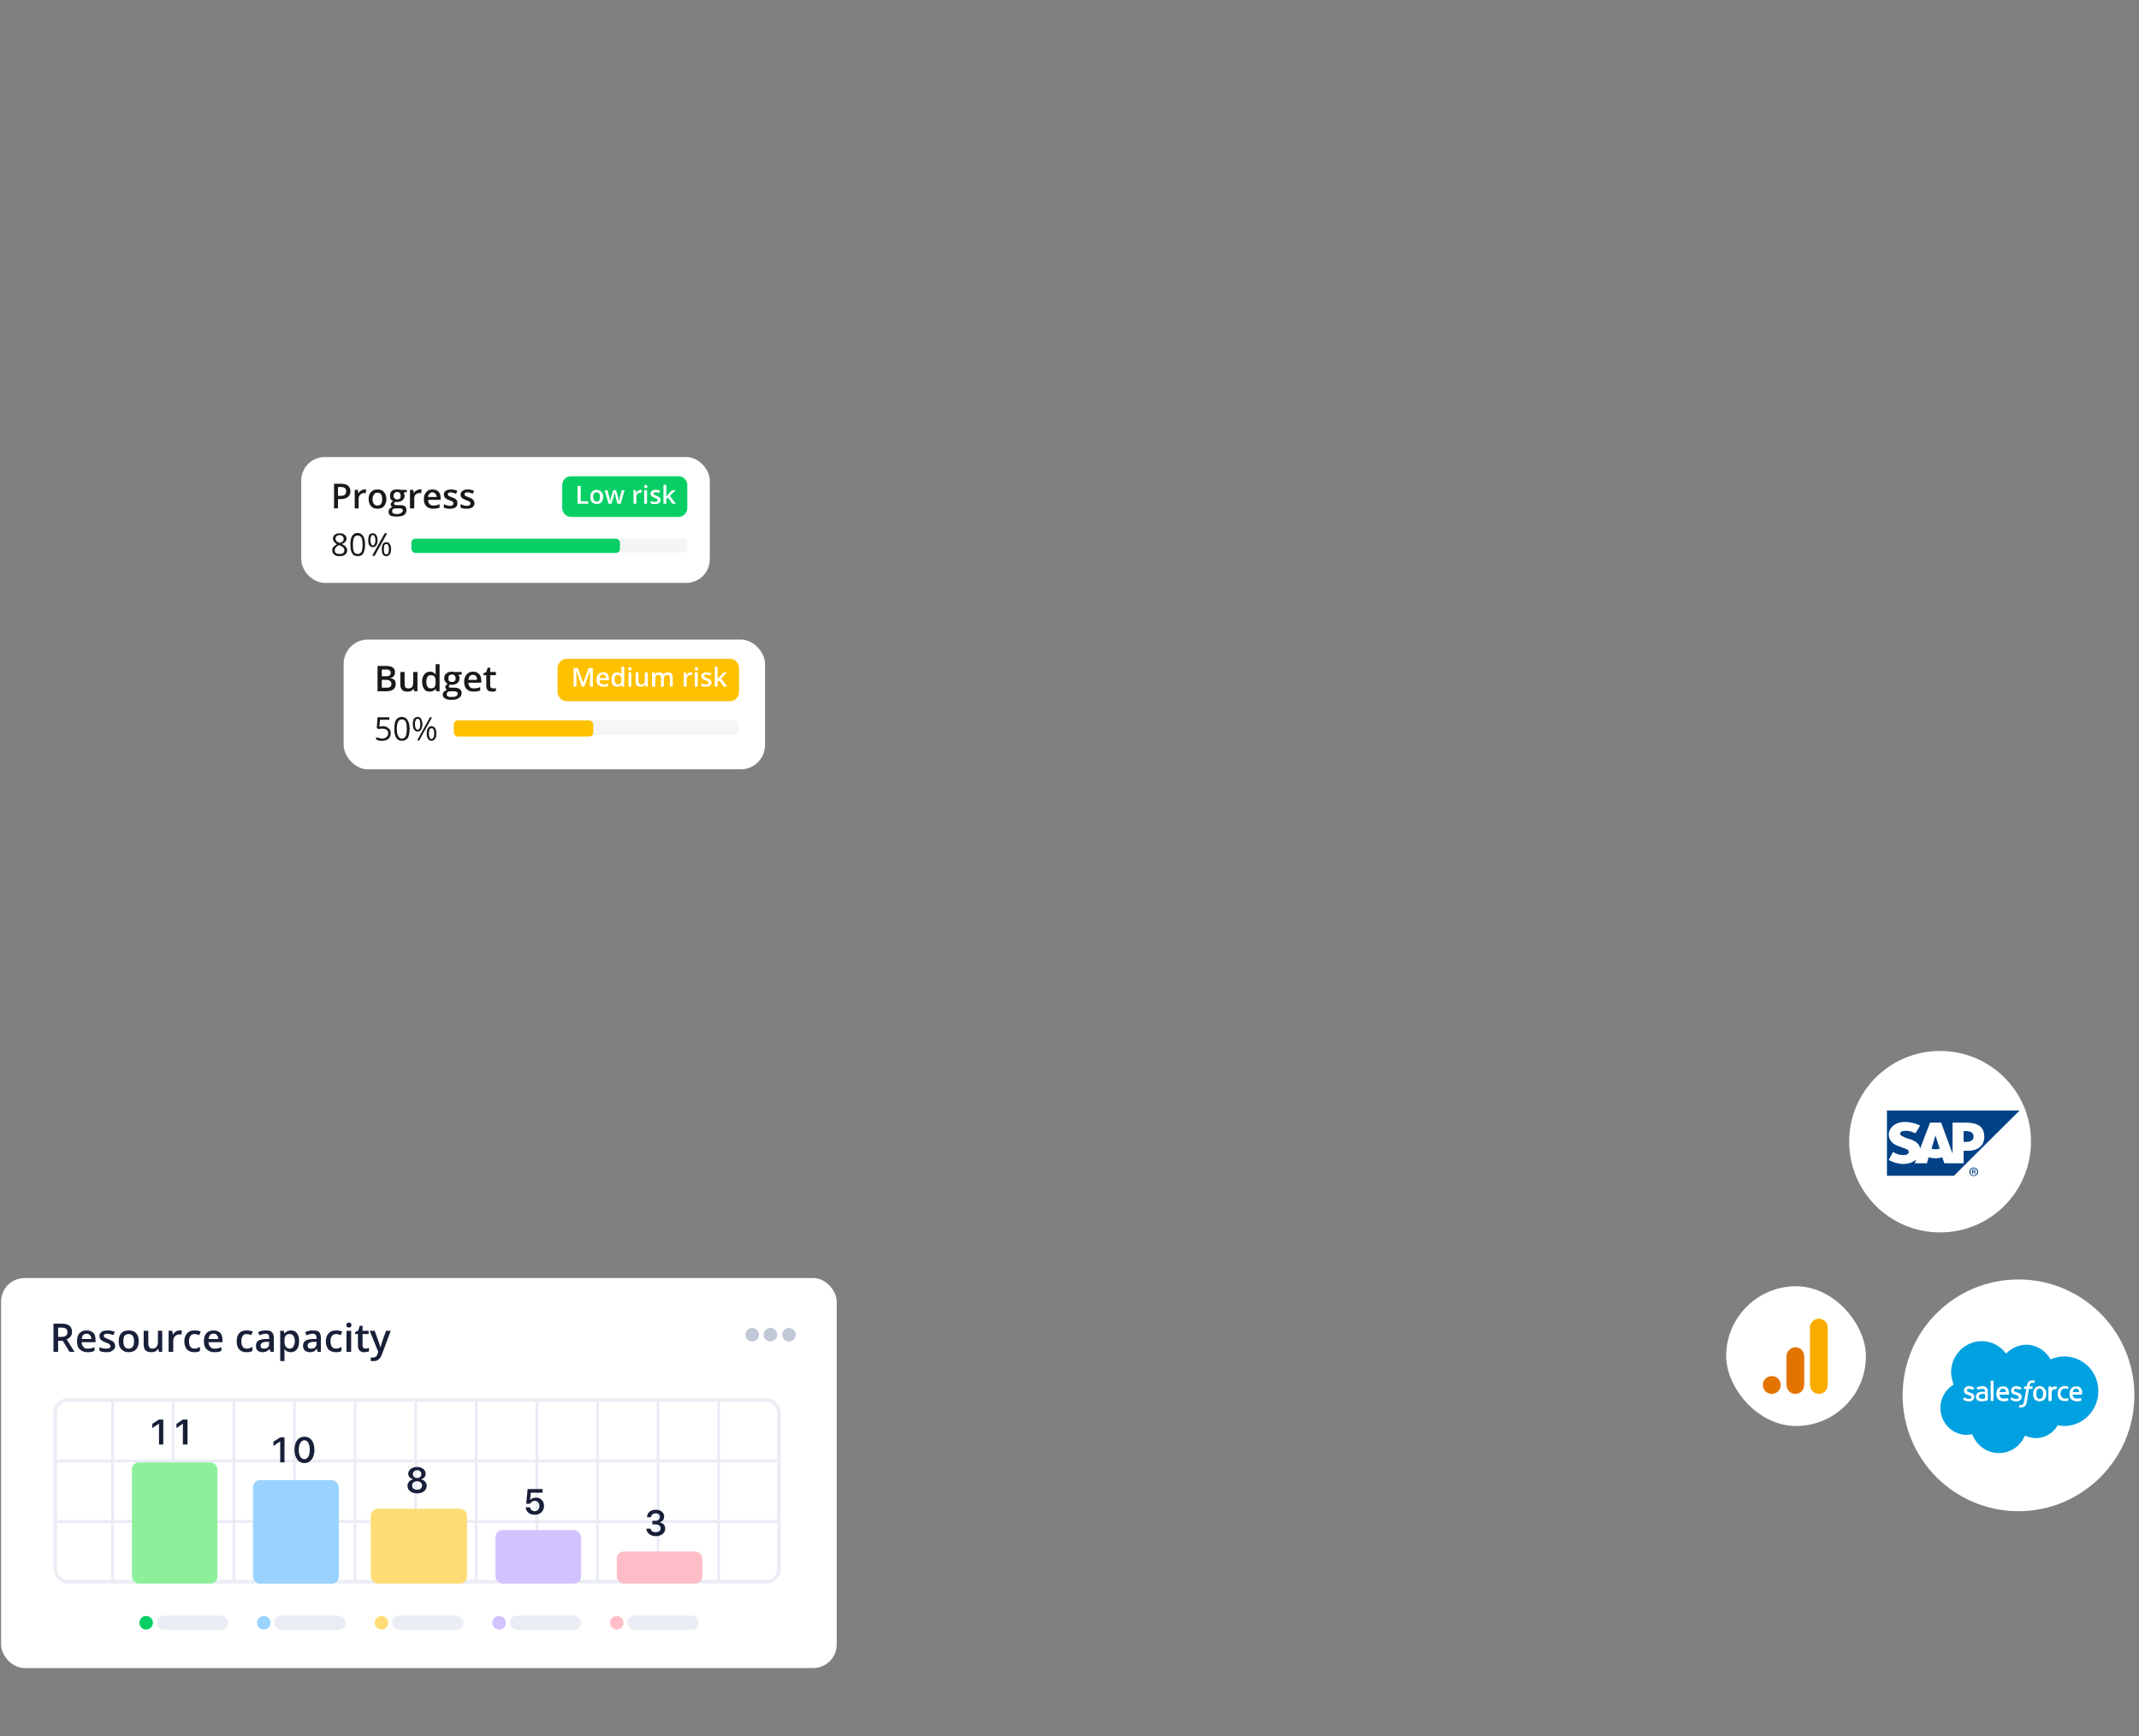 <svg xmlns="http://www.w3.org/2000/svg" width="600" height="487" viewBox="0 0 600 487" fill="none"><rect x="0" y="0" width="600" height="487" fill="#808080" stroke="none"/><defs><clipPath id="ClipPath-1"><rect x="493.3" y="369.9" width="21.1" height="21.1" fill="#fff"/></clipPath><clipPath id="ClipPath-2"><rect x="518.7" y="304.9" width="50.9" height="50.9" fill="#fff"/></clipPath><clipPath id="ClipPath-3"><rect x="533.7" y="363.7" width="65" height="65" fill="#fff"/></clipPath></defs><style>
@keyframes a0_t { 0% { transform: translate(518.7px,294.9px); animation-timing-function: cubic-bezier(.4,0,.6,1); } 24.98% { transform: translate(518.7px,304.9px); animation-timing-function: cubic-bezier(.4,0,.6,1); } 49.98% { transform: translate(518.7px,294.9px); animation-timing-function: cubic-bezier(.4,0,.6,1); } 75% { transform: translate(518.7px,304.9px); animation-timing-function: cubic-bezier(.4,0,.6,1); } 100% { transform: translate(518.7px,294.9px); } }
@keyframes a1_t { 0% { transform: translate(84.5px,128.2px); animation-timing-function: cubic-bezier(.4,0,.6,1); } 40% { transform: translate(84.5px,133.2px); animation-timing-function: cubic-bezier(.4,0,.6,1); } 60% { transform: translate(84.5px,128.2px); animation-timing-function: cubic-bezier(.4,0,.6,1); } 80% { transform: translate(84.5px,133.2px); animation-timing-function: cubic-bezier(.4,0,.6,1); } 100% { transform: translate(84.5px,128.2px); } }
@keyframes a2_t { 0% { transform: translate(.3px,358.5px); animation-timing-function: cubic-bezier(.4,0,.6,1); } 20% { transform: translate(.3px,348.5px); animation-timing-function: cubic-bezier(.4,0,.6,1); } 46% { transform: translate(.3px,358.5px); animation-timing-function: cubic-bezier(.4,0,.6,1); } 68% { transform: translate(.3px,348.5px); animation-timing-function: cubic-bezier(.4,0,.6,1); } 100% { transform: translate(.3px,358.5px); } }
</style><g transform="translate(484.2,360.8)"><rect width="39.2" height="39.2" rx="19.6" fill="#fff"/><g clip-path="url(#ClipPath-1)" transform="translate(-484.2,-360.8)"><path d="M507.7 372.4v15.8c0 1.8 1.2 2.8 2.5 2.8c1.2 0 2.5-0.8 2.5-2.8v-15.7c0-1.6-1.2-2.6-2.5-2.6c-1.3 0-2.5 1.1-2.5 2.5Z" fill="#f9ab00"/><path d="M501.1 380.5v7.7c0 1.8 1.2 2.8 2.5 2.8c1.2 0 2.5-0.8 2.5-2.8v-7.6c0-1.7-1.2-2.7-2.5-2.7c-1.3 0-2.5 1.2-2.5 2.6Z" fill="#e37400"/><path d="M497 391c1.4 0 2.5-1.1 2.5-2.5c0-1.4-1.1-2.5-2.5-2.5c-1.4 0-2.5 1.1-2.5 2.5c0 1.4 1.1 2.5 2.5 2.5Z" fill="#e37400"/></g></g><g transform="translate(544.2,320.3) translate(-25.5,-25.5)" style="animation: 5s linear infinite both a0_t;"><g clip-path="url(#ClipPath-2)" transform="translate(-518.7,-304.9)"><path d="M544.2 355.8c14.1 0 25.5-11.4 25.5-25.5c0-14-11.4-25.4-25.5-25.4c-14.1 0-25.5 11.4-25.5 25.4c0 14.1 11.4 25.5 25.5 25.5Z" fill="#fff"/><path d="M529.3 339.9h18.8l18.4-18.3h-37.2v18.3Z" fill="#014185"/><path d="M551.4 325h-3.7v8.7l-3.2-8.7h-3.1l-2.8 7.3c-0.2-1.8-2.1-2.5-3.7-2.9c-0.9-0.4-2-0.8-1.9-1.3c0-0.5 .5-0.8 1.6-0.8c.7 0 1.4 .1 2.7 .7l1.3-2.2c-1.3-0.6-2.9-1-4.2-1c-1.6 0-2.9 .5-3.7 1.4c-0.5 .6-0.9 1.3-0.9 2.1c0 1.1 .5 1.9 1.3 2.6c.8 .5 1.7 .8 2.5 1.1c1 .3 1.8 .6 1.8 1.2c0 .2 0 .4-0.2 .5c-0.3 .3-0.6 .4-1.2 .4c-1 0-1.8-0.1-3-0.9l-1.2 2.3c1.3 .7 2.7 1.1 4.2 1.1h.2c1.2-0.1 2.3-0.4 3.1-1.1c.1 0 .1-0.1 .2-0.1l-0.4 1h3.4l.5-1.7c.6 .2 1.2 .3 1.9 .3c.8 0 1.4-0.1 1.9-0.3l.6 1.7h5.4v-3.5h1.2c2.9 0 4.6-1.5 4.6-3.9c0-2.7-1.6-4-5.2-4Zm-8.5 7.5c-0.4 0-0.8-0.1-1.1-0.2l1.1-3.7l1.2 3.7c-0.4 .1-0.7 .2-1.2 .2Zm8.7-2.1h-0.8v-3h.8c1.1 0 2 .4 2 1.5c0 1.1-0.9 1.5-2 1.5Z" fill="#fff"/><path d="M552.7 338.8c0-0.6 .4-1 .9-1c.6 0 1 .4 1 1c0 .5-0.4 1-1 1c-0.5 0-0.9-0.5-0.9-1Zm.9 1.2c.7 0 1.3-0.6 1.3-1.2c0-0.7-0.6-1.2-1.3-1.2c-0.6 0-1.2 .5-1.2 1.2c0 .6 .6 1.2 1.2 1.2Zm-0.2-1.1h.2l.4 .5h.2l-0.3-0.6c.1 0 .3-0.1 .3-0.3c0-0.3-0.2-0.4-0.5-0.4h-0.5v1.3h.2v-0.5Zm0-0.2v-0.4h.3c.1 0 .3 0 .3 .2c0 .2-0.2 .2-0.4 .2h-0.2Z" fill="#014185"/></g></g><g transform="translate(533.7,358.9)"><g clip-path="url(#ClipPath-3)" transform="translate(-533.7,-363.7)"><path d="M566.2 428.7c17.9 0 32.5-14.6 32.5-32.5c0-18-14.6-32.5-32.5-32.5c-18 0-32.5 14.5-32.5 32.5c0 17.9 14.5 32.5 32.5 32.5Z" fill="#fff"/><path d="M562.7 384.5c1.5-1.5 3.5-2.5 5.7-2.5c2.9 0 5.4 1.7 6.8 4.1c1.2-0.5 2.5-0.8 3.9-0.8c5.2 0 9.5 4.3 9.5 9.7c0 5.4-4.3 9.8-9.5 9.8c-0.7 0-1.3-0.1-1.9-0.2c-1.2 2.1-3.5 3.6-6.1 3.6c-1.1 0-2.1-0.3-3.1-0.7c-1.2 2.9-4 4.9-7.3 4.9c-3.4 0-6.3-2.2-7.5-5.3c-0.5 .1-1 .2-1.5 .2c-4.1 0-7.4-3.4-7.4-7.6c0-2.8 1.5-5.2 3.7-6.5c-0.4-1.1-0.7-2.3-0.7-3.5c0-4.8 3.9-8.7 8.6-8.7c2.8 0 5.3 1.4 6.8 3.5Z" fill="#00a1e0"/><path d="M550.7 397.3l.2-0.5c.1-0.1 .1-0.1 .1 0c.1 0 .1 0 .2 .1c.5 .3 1 .3 1.2 .3c.4 0 .6-0.2 .6-0.5c0-0.3-0.4-0.4-0.8-0.6h-0.1c-0.6-0.2-1.2-0.4-1.2-1.2c0-0.7 .5-1.3 1.4-1.3h.1c.5 0 .9 .2 1.3 .4c0 0 0 .1 0 .1c0 .1-0.2 .5-0.2 .5c0 .1-0.1 0-0.1 0c-0.3-0.1-0.8-0.2-1.2-0.2c-0.3-0.1-0.5 .1-0.5 .4c0 .3 .4 .4 .8 .6h.1c.6 .2 1.2 .4 1.2 1.2c0 .8-0.6 1.3-1.5 1.3c-0.4 0-0.8-0.1-1.3-0.3c-0.1-0.1-0.2-0.1-0.2-0.2c-0.1 0-0.1 0-0.1-0.1Zm13.3 0l.2-0.5c0-0.1 .1-0.1 .1 0c.1 0 .1 0 .2 .1c.5 .3 1 .3 1.2 .3c.3 0 .6-0.2 .6-0.5c0-0.3-0.4-0.4-0.8-0.6h-0.1c-0.6-0.2-1.3-0.4-1.3-1.2c0-0.7 .6-1.3 1.5-1.3c.5 0 1 .2 1.3 .4c.1 0 .1 .1 .1 .1c0 .1-0.2 .5-0.2 .5c0 .1-0.1 0-0.1 0c-0.3-0.1-0.8-0.2-1.2-0.2c-0.3-0.1-0.6 .1-0.6 .4c0 .3 .4 .4 .9 .6h.1c.6 .2 1.2 .4 1.2 1.2c0 .8-0.6 1.3-1.5 1.3c-0.4 0-0.8-0.1-1.3-0.3c-0.1-0.1-0.2-0.1-0.3-0.2c0 0 0 0 0-0.1Zm9.9-2.4c0 .3 .1 .6 .1 .9c0 .3-0.1 .5-0.1 .8c-0.1 .2-0.2 .5-0.4 .7c-0.1 .2-0.3 .3-0.6 .4c-0.2 .1-0.5 .2-0.8 .2c-0.3 0-0.6-0.1-0.8-0.2c-0.2-0.1-0.4-0.2-0.6-0.4c-0.1-0.2-0.2-0.4-0.3-0.7c-0.1-0.3-0.1-0.5-0.1-0.8c0-0.3 0-0.6 .1-0.9c.1-0.2 .2-0.4 .3-0.6c.2-0.2 .4-0.4 .6-0.5c.2-0.1 .5-0.2 .8-0.2c.3 0 .6 .1 .8 .2c.3 .1 .5 .3 .6 .5c.2 .2 .3 .4 .4 .6Zm-0.8 .8c0-0.4-0.1-0.7-0.2-1c-0.2-0.2-0.5-0.4-0.8-0.4c-0.3 0-0.6 .2-0.7 .4c-0.2 .3-0.2 .6-0.2 1c0 .5 0 .8 .2 1.1c.1 .2 .4 .4 .7 .4c.4 0 .6-0.2 .8-0.4c.1-0.2 .2-0.6 .2-1.1Zm7 1.3l.2 .6c0 0-0.1 0-0.1 0c-0.2 .2-0.6 .2-1 .2c-0.7 0-1.2-0.2-1.5-0.5c-0.4-0.4-0.5-0.9-0.5-1.6c0-0.3 0-0.5 .1-0.8c.1-0.3 .2-0.5 .4-0.7c.1-0.2 .3-0.3 .6-0.4c.2-0.1 .5-0.2 .8-0.2c.2 0 .4 0 .6 0c.2 .1 .4 .1 .5 .2c0 0 .1 0 0 .1c0 .2-0.1 .3-0.1 .5c-0.1 .1-0.1 0-0.1 0c-0.3-0.1-0.5-0.1-0.8-0.1c-0.4 0-0.7 .1-0.9 .4c-0.1 .2-0.3 .6-0.3 1c0 .5 .2 .8 .4 1.1c.2 .2 .5 .3 .8 .3c.2 0 .3 0 .5 0c.1-0.1 .2-0.1 .3-0.1c0 0 .1 0 .1 0Zm3.9-2.2c.1 .6 0 1.1 0 1.1c0 .1 0 .1 0 .1h-2.6c0 .4 .1 .6 .3 .8c.2 .2 .5 .3 .9 .3c.6 0 .8-0.1 1-0.1c0 0 .1-0.1 .1 0l.2 .5c0 .1 0 .1 0 .1c-0.2 .1-0.6 .3-1.3 .3c-0.4 0-0.7-0.1-0.9-0.2c-0.3-0.1-0.5-0.2-0.7-0.4c-0.2-0.2-0.3-0.4-0.4-0.7c0-0.2-0.1-0.5-0.1-0.8c0-0.3 .1-0.6 .1-0.8c.1-0.3 .2-0.5 .4-0.7c.1-0.2 .3-0.3 .6-0.5c.2-0.1 .5-0.1 .8-0.1c.3 0 .6 0 .8 .1c.1 .1 .3 .2 .5 .4c0 .1 .2 .3 .3 .6Zm-2.6 .5h1.8c0-0.2 0-0.4-0.1-0.6c-0.2-0.2-0.4-0.4-0.8-0.4c-0.3 0-0.5 .2-0.7 .4c-0.1 .2-0.1 .4-0.2 .6Zm-18-0.5c.2 .6 .1 1.1 .1 1.1c0 .1-0.1 .1-0.1 .1h-2.5c0 .4 .1 .6 .3 .8c.1 .2 .4 .3 .8 .3c.7 0 .9-0.1 1.1-0.1c0 0 .1-0.1 .1 0l.2 .5c0 .1 0 .1 0 .1c-0.2 .1-0.6 .3-1.3 .3c-0.4 0-0.7-0.1-1-0.2c-0.2-0.1-0.5-0.2-0.6-0.4c-0.2-0.2-0.3-0.4-0.4-0.7c-0.1-0.2-0.1-0.5-0.1-0.8c0-0.3 0-0.6 .1-0.8c.1-0.3 .2-0.5 .3-0.7c.2-0.2 .4-0.3 .6-0.5c.3-0.1 .6-0.1 .9-0.1c.3 0 .5 0 .7 .1c.2 .1 .3 .2 .5 .4c.1 .1 .3 .3 .3 .6Zm-2.5 .5h1.8c0-0.2-0.1-0.4-0.2-0.6c-0.1-0.2-0.4-0.4-0.7-0.4c-0.3 0-0.6 .2-0.7 .4c-0.1 .2-0.2 .4-0.2 .6Zm-4.6-0.1c0 0 .2 0 .5 0v-0.1c0-0.3-0.1-0.5-0.2-0.6c-0.2-0.1-0.4-0.1-0.7-0.1c0 0-0.6 0-1.1 .2c0 0 0 0 0 0c0 0-0.1 0-0.1 0l-0.2-0.5c0-0.1 0-0.1 0-0.1c.3-0.2 .8-0.3 .8-0.3c.2 0 .5-0.1 .7-0.1c.5 0 .9 .1 1.2 .4c.2 .2 .4 .6 .4 1.1v2.4c0 0 0 .1-0.1 .1c0 0-0.1 0-0.2 .1c-0.1 0-0.4 0-0.6 .1c-0.3 0-0.5 .1-0.8 .1c-0.3 0-0.5-0.1-0.7-0.1c-0.2-0.1-0.4-0.1-0.5-0.2c-0.1-0.1-0.3-0.3-0.3-0.5c-0.1-0.1-0.2-0.3-0.2-0.5c0-0.3 .1-0.5 .2-0.6c.1-0.2 .2-0.4 .3-0.5c.2-0.1 .4-0.2 .6-0.2c.2-0.1 .4-0.1 .6-0.1c.2 0 .3 0 .4 0Zm-1 1.8c0 0 .3 .2 .8 .2c.3 0 .7-0.1 .7-0.1v-1.2c0 0-0.4-0.1-0.7-0.1c-0.6 .1-0.8 .2-0.8 .2c-0.1 .1-0.2 .3-0.2 .5c0 .2 0 .3 .1 .4c0 0 0 .1 .1 .1Zm21.7-3.1c0 0-0.1 .4-0.2 .5c0 .1 0 .1-0.1 .1c0 0-0.1 0-0.2 0c-0.1 0-0.3 0-0.4 0c-0.1 0-0.2 .1-0.3 .2c-0.1 .1-0.2 .2-0.2 .4c-0.1 .1-0.1 .4-0.1 .7v1.9c0 0-0.1 .1-0.1 .1h-0.7c0 0-0.1-0.1-0.1-0.1v-3.9c0 0 .1-0.1 .1-0.1h.7c0 0 0 .1 0 .1v.3c.1-0.1 .3-0.2 .5-0.3c.1-0.1 .3-0.1 .6-0.1c.2 0 .4 0 .4 .1c.1 0 .1 0 .1 .1Zm-6.3-1.8c0 0 .1 0 .1 .1l-0.2 .5c-0.1 0-0.1 .1-0.2 0c0 0 0 0-0.1 0c0 0-0.1 0-0.2 0c-0.1 0-0.2 0-0.3 0c-0.1 0-0.1 .1-0.2 .2c-0.1 0-0.1 .1-0.2 .2c-0.1 .3-0.1 .6-0.1 .6h.8c.1 0 .1 .1 .1 .1l-0.1 .5c0 .1-0.1 .1-0.1 .1h-0.9l-0.5 3.3c-0.1 .4-0.1 .7-0.2 .9c-0.1 .3-0.2 .4-0.4 .6c-0.1 .2-0.3 .3-0.4 .3c-0.2 .1-0.4 .1-0.7 .1c-0.1 0-0.2 0-0.3 0c-0.1 0-0.2 0-0.3-0.1c0 0 0 0 0-0.1c0 0 .2-0.4 .2-0.5c0-0.1 .1 0 .1 0c0 0 0 0 .1 0c.1 0 .1 0 .2 0c.1 0 .2 0 .3 0c.1-0.1 .2-0.1 .2-0.2c.1-0.1 .2-0.2 .2-0.4c.1-0.1 .1-0.3 .2-0.6l.6-3.3h-0.6c-0.1 0-0.1 0-0.1-0.1l.1-0.5c0-0.1 .1-0.1 .1-0.1h.6v-0.1c.1-0.5 .3-0.9 .5-1.2c.3-0.3 .7-0.4 1.1-0.4c.2 0 .3 0 .4 0c0 0 .1 0 .2 .1Zm-11.5 5.6c0 0 0 .1 0 .1h-0.7c-0.1 0-0.1-0.1-0.1-0.1v-5.6c0 0 .1 0 .1 0h.7c0 0 0 0 0 0v5.6Z" fill="#fff"/></g></g><g transform="translate(141.8,145.8) translate(-57.3,-17.6)" style="animation: 5s linear infinite both a1_t;"><rect width="114.6" height="35.3" rx="6.6" fill="#fff"/><path d="M13.8 9.6c0 .7-0.3 1.3-0.7 1.6c-0.5 .4-1.2 .6-2.1 .6h-0.7v2.6h-1.1v-6.9h2c.8 0 1.5 .2 1.9 .5c.4 .4 .7 .9 .7 1.6Zm-3.5 1.3h.6c.6 0 1-0.1 1.3-0.3c.3-0.2 .4-0.6 .4-1c0-0.4-0.1-0.7-0.4-0.9c-0.2-0.2-0.6-0.3-1.1-0.3h-0.8v2.5Zm7.4-1.8c.2 0 .4 0 .5 0l-0.1 1.1c-0.1-0.1-0.3-0.1-0.5-0.1c-0.4 0-0.8 .2-1 .4c-0.3 .3-0.5 .7-0.5 1.2v2.7h-1.1v-5.2h.9l.1 .9h.1c.2-0.3 .4-0.6 .7-0.7c.3-0.2 .6-0.3 .9-0.3Zm6.2 2.7c0 .8-0.3 1.5-0.7 2c-0.4 .5-1 .7-1.8 .7c-0.5 0-1-0.1-1.3-0.3c-0.4-0.2-0.7-0.6-0.9-1c-0.2-0.4-0.3-0.9-0.3-1.4c0-0.9 .2-1.5 .7-2c.4-0.5 1-0.7 1.8-0.7c.8 0 1.4 .2 1.8 .7c.4 .5 .7 1.2 .7 2Zm-3.9 0c0 1.2 .5 1.8 1.4 1.8c.9 0 1.3-0.6 1.3-1.8c0-1.2-0.4-1.8-1.3-1.8c-0.5 0-0.8 .1-1 .5c-0.2 .3-0.4 .7-0.4 1.3Zm9.6-2.6v.6l-0.9 .2c.1 .1 .1 .2 .2 .4c0 .1 .1 .3 .1 .5c0 .5-0.2 .9-0.6 1.2c-0.4 .4-0.9 .5-1.5 .5c-0.2 0-0.4 0-0.5 0c-0.2 .1-0.4 .3-0.4 .5c0 .1 .1 .2 .2 .3c.1 0 .3 .1 .6 .1h.9c.6 0 1.1 .1 1.4 .3c.3 .3 .4 .6 .4 1.1c0 .6-0.2 1-0.7 1.4c-0.5 .3-1.2 .4-2.1 .4c-0.8 0-1.3-0.1-1.7-0.3c-0.4-0.3-0.5-0.6-0.5-1.1c0-0.3 .1-0.6 .3-0.8c.2-0.2 .5-0.4 .8-0.5c-0.1 0-0.3-0.1-0.4-0.3c0-0.1-0.1-0.3-0.1-0.4c0-0.2 .1-0.4 .2-0.5c.1-0.2 .2-0.3 .5-0.4c-0.3-0.2-0.5-0.3-0.7-0.6c-0.2-0.3-0.2-0.6-0.2-0.9c0-0.6 .1-1 .5-1.4c.3-0.3 .9-0.4 1.5-0.4c.2 0 .3 0 .5 0c.1 0 .3 .1 .4 .1h1.8Zm-4.1 6c0 .3 .1 .5 .3 .6c.2 .1 .5 .2 .9 .2c.6 0 1-0.1 1.3-0.3c.3-0.2 .5-0.4 .5-0.7c0-0.2-0.1-0.4-0.3-0.5c-0.1-0.1-0.4-0.1-0.9-0.1h-0.8c-0.3 0-0.6 .1-0.8 .2c-0.2 .2-0.2 .4-0.2 .6Zm.4-4.3c0 .3 .1 .6 .3 .7c.2 .2 .4 .3 .7 .3c.7 0 1-0.4 1-1c0-0.4-0.1-0.6-0.3-0.8c-0.1-0.2-0.4-0.3-0.7-0.3c-0.3 0-0.6 .1-0.7 .3c-0.2 .2-0.3 .4-0.3 .8Zm7.3-1.8c.2 0 .4 0 .6 0l-0.2 1.1c-0.1-0.1-0.3-0.1-0.4-0.1c-0.5 0-0.9 .2-1.1 .4c-0.3 .3-0.4 .7-0.4 1.2v2.7h-1.2v-5.2h.9l.2 .9c.2-0.3 .4-0.6 .7-0.7c.3-0.2 .6-0.3 .9-0.3Zm3.8 5.4c-0.8 0-1.4-0.2-1.9-0.7c-0.5-0.5-0.7-1.1-0.7-2c0-0.8 .2-1.5 .7-2c.4-0.5 1-0.7 1.7-0.7c.7 0 1.3 .2 1.7 .6c.4 .4 .6 1 .6 1.7v.6h-3.5c0 .6 .1 .9 .4 1.2c.2 .3 .6 .4 1.1 .4c.3 0 .6 0 .8-0.1c.3 0 .6-0.1 .9-0.3v1c-0.3 .1-0.6 .2-0.8 .2c-0.3 .1-0.6 .1-1 .1Zm-0.2-4.6c-0.3 0-0.6 .1-0.8 .4c-0.3 .2-0.4 .5-0.4 .9h2.4c0-0.4-0.2-0.7-0.4-0.9c-0.2-0.3-0.4-0.4-0.8-0.4Zm7 3c0 .5-0.1 .9-0.5 1.2c-0.4 .3-0.9 .4-1.6 .4c-0.7 0-1.3-0.1-1.7-0.3v-1c.6 .3 1.2 .5 1.7 .5c.7 0 1-0.3 1-0.7c0-0.1 0-0.2-0.1-0.3c0-0.1-0.2-0.2-0.3-0.3c-0.2-0.1-0.5-0.2-0.8-0.3c-0.6-0.2-1-0.5-1.2-0.7c-0.2-0.2-0.3-0.5-0.3-0.9c0-0.5 .2-0.8 .5-1c.4-0.3 .9-0.4 1.5-0.4c.6 0 1.2 .1 1.8 .4l-0.4 .8c-0.6-0.2-1-0.4-1.4-0.4c-0.6 0-0.9 .2-0.9 .5c0 .2 .1 .3 .2 .5c.2 .1 .5 .2 1 .4c.4 .2 .8 .3 1 .5c.2 .1 .3 .3 .4 .5c.1 .2 .1 .4 .1 .6Zm4.8 0c0 .5-0.2 .9-0.6 1.2c-0.4 .3-0.9 .4-1.6 .4c-0.7 0-1.3-0.1-1.7-0.3v-1c.6 .3 1.2 .5 1.7 .5c.7 0 1.1-0.3 1.1-0.7c0-0.1-0.1-0.2-0.1-0.3c-0.1-0.1-0.2-0.2-0.4-0.3c-0.2-0.1-0.4-0.2-0.7-0.3c-0.6-0.2-1.1-0.5-1.3-0.7c-0.2-0.2-0.3-0.5-0.3-0.9c0-0.5 .2-0.8 .6-1c.3-0.3 .8-0.4 1.4-0.4c.6 0 1.2 .1 1.8 .4l-0.4 .8c-0.5-0.2-1-0.4-1.4-0.4c-0.6 0-0.9 .2-0.9 .5c0 .2 .1 .3 .2 .5c.2 .1 .5 .2 1 .4c.5 .2 .8 .3 1 .5c.2 .1 .3 .3 .4 .5c.1 .2 .2 .4 .2 .6Z" fill="#000" fill-opacity=".9"/><path d="M73.2 7.9c0-1.4 1.1-2.5 2.4-2.5h30.3c1.3 0 2.4 1.1 2.4 2.5v6.4c0 1.3-1.1 2.5-2.4 2.5h-30.3c-1.3 0-2.4-1.2-2.4-2.5v-6.4Z" fill="#08cf65"/><path d="M77.5 13.1v-5h.9v4.3h2.1v.7h-3Zm7.2-1.9c0 .6-0.2 1.1-0.5 1.5c-0.3 .3-0.8 .5-1.4 .5c-0.3 0-0.6-0.1-0.9-0.3c-0.3-0.1-0.5-0.3-0.6-0.7c-0.2-0.3-0.2-0.6-0.2-1c0-0.6 .1-1.1 .4-1.4c.3-0.4 .8-0.6 1.4-0.6c.5 0 1 .2 1.3 .6c.3 .3 .5 .8 .5 1.4Zm-2.8 0c0 .9 .3 1.3 1 1.3c.6 0 .9-0.4 .9-1.3c0-0.9-0.3-1.3-0.9-1.3c-0.4 0-0.6 .1-0.8 .3c-0.1 .3-0.2 .6-0.2 1Zm6.8 1.9l-0.5-1.8c0-0.2-0.1-0.6-0.3-1.3c-0.2 .6-0.3 1.1-0.3 1.3l-0.6 1.8h-0.8l-1.1-3.8h.8l.5 1.9c.1 .4 .2 .8 .2 1.2h.1c0-0.2 0-0.4 .1-0.6c0-0.2 0-0.4 .1-0.5l.6-2h.8l.6 2c0 .1 .1 .3 .1 .5c.1 .3 .1 .4 .1 .6h.1c0-0.3 .1-0.7 .2-1.2l.5-1.9h.8l-1.1 3.8h-0.9Zm6.4-3.9c.2 0 .3 0 .4 .1l-0.1 .7c-0.1 0-0.2 0-0.3 0c-0.3 0-0.6 .1-0.8 .3c-0.2 .2-0.3 .5-0.3 .8v2h-0.8v-3.8h.6l.1 .7h.1c.1-0.3 .3-0.4 .5-0.6c.2-0.1 .4-0.2 .6-0.2Zm1.9 3.9h-0.8v-3.8h.8v3.8Zm-0.8-4.8c0-0.1 0-0.3 .1-0.3c.1-0.1 .2-0.2 .3-0.2c.2 0 .3 .1 .4 .2c.1 0 .1 .2 .1 .3c0 .1 0 .2-0.1 .3c-0.1 .1-0.2 .1-0.4 .1c-0.1 0-0.2 0-0.3-0.1c-0.1-0.1-0.1-0.2-0.1-0.3Zm4.6 3.7c0 .4-0.2 .7-0.4 .9c-0.3 .2-0.7 .3-1.2 .3c-0.5 0-0.9-0.1-1.2-0.2v-0.7c.4 .2 .8 .3 1.2 .3c.5 0 .8-0.2 .8-0.5c0-0.1-0.1-0.2-0.1-0.2c-0.1-0.1-0.2-0.2-0.3-0.2c-0.1-0.1-0.3-0.2-0.5-0.3c-0.5-0.1-0.7-0.3-0.9-0.5c-0.2-0.1-0.2-0.4-0.2-0.6c0-0.4 .1-0.6 .4-0.8c.2-0.2 .6-0.3 1-0.3c.5 0 .9 .1 1.3 .3l-0.3 .6c-0.4-0.2-0.7-0.2-1-0.2c-0.4 0-0.6 .1-0.6 .3c0 .1 0 .2 .1 .3c.1 .1 .4 .2 .8 .4c.3 .1 .5 .2 .6 .3c.2 .1 .3 .2 .4 .4c0 .1 .1 .2 .1 .4Zm1.6-0.9l.5-0.6l1.1-1.2h1l-1.6 1.6l1.7 2.2h-1l-1.2-1.7l-0.5 .4v1.3h-0.8v-5.3h.8v2.6v.7Z" fill="#fff"/><rect x="30.9" y="22.9" width="77.4" height="3.9" rx="1.1" fill="#000" fill-opacity=".04"/><rect x="30.9" y="22.9" width="58.5" height="4" rx="1.1" fill="#08cf65"/><path d="M10.8 21.4c.6 0 1 .1 1.3 .4c.4 .2 .6 .6 .6 1.1c0 .3-0.1 .6-0.3 .8c-0.2 .3-0.5 .5-1 .7c.6 .3 .9 .5 1.1 .8c.2 .2 .4 .6 .4 .9c0 .5-0.2 .9-0.6 1.3c-0.4 .3-0.9 .4-1.5 .4c-0.7 0-1.2-0.1-1.5-0.4c-0.4-0.3-0.6-0.7-0.6-1.3c0-0.7 .5-1.2 1.3-1.6c-0.4-0.3-0.6-0.5-0.8-0.8c-0.2-0.2-0.3-0.5-0.3-0.8c0-0.5 .2-0.9 .5-1.1c.4-0.3 .8-0.4 1.4-0.4Zm-1.4 4.8c0 .3 .1 .6 .4 .8c.2 .1 .6 .2 1 .2c.4 0 .8-0.1 1-0.3c.2-0.2 .3-0.4 .3-0.8c0-0.3-0.1-0.5-0.3-0.7c-0.2-0.2-0.6-0.5-1.2-0.7c-0.4 .2-0.7 .4-0.9 .7c-0.2 .2-0.3 .4-0.3 .8Zm1.4-4.3c-0.4 0-0.7 .1-0.9 .3c-0.2 .2-0.3 .4-0.3 .7c0 .2 .1 .5 .3 .7c.1 .2 .5 .3 .9 .5c.4-0.1 .7-0.3 .9-0.5c.2-0.2 .2-0.5 .2-0.7c0-0.3-0.1-0.5-0.3-0.7c-0.2-0.2-0.5-0.3-0.8-0.3Zm7.1 2.7c0 1.1-0.2 1.9-0.5 2.4c-0.3 .6-0.9 .8-1.6 .8c-0.6 0-1.2-0.2-1.5-0.8c-0.4-0.5-0.5-1.4-0.5-2.4c0-1.1 .1-1.9 .5-2.5c.3-0.5 .8-0.8 1.5-0.8c.7 0 1.2 .3 1.6 .9c.3 .5 .5 1.3 .5 2.4Zm-3.4 0c0 .9 .1 1.6 .3 2c.2 .4 .6 .6 1 .6c.5 0 .8-0.2 1.1-0.6c.2-0.4 .3-1.1 .3-2c0-0.9-0.1-1.6-0.3-2c-0.3-0.4-0.6-0.6-1.1-0.6c-0.4 0-0.8 .2-1 .6c-0.2 .4-0.3 1.1-0.3 2Zm4.9-1.3c0 .5 .1 .9 .2 1.1c.1 .3 .2 .4 .5 .4c.4 0 .7-0.5 .7-1.5c0-0.9-0.3-1.4-0.7-1.4c-0.3 0-0.4 .1-0.5 .3c-0.1 .3-0.2 .6-0.2 1.1Zm2 0c0 .7-0.1 1.2-0.4 1.5c-0.2 .3-0.5 .5-0.9 .5c-0.4 0-0.7-0.2-1-0.5c-0.2-0.3-0.3-0.8-0.3-1.5c0-0.6 .1-1.1 .3-1.5c.2-0.3 .6-0.4 1-0.4c.4 0 .7 .1 .9 .5c.3 .3 .4 .8 .4 1.4Zm1.8 2.5c0 .5 0 .9 .1 1.1c.2 .3 .3 .4 .6 .4c.2 0 .4-0.1 .5-0.3c.1-0.3 .2-0.7 .2-1.2c0-0.4-0.1-0.8-0.2-1c-0.1-0.3-0.3-0.4-0.5-0.4c-0.3 0-0.4 .1-0.6 .4c-0.1 .2-0.1 .6-0.1 1Zm2 0c0 .7-0.1 1.2-0.4 1.5c-0.2 .4-0.5 .5-0.9 .5c-0.4 0-0.8-0.1-1-0.5c-0.2-0.3-0.3-0.8-0.3-1.5c0-0.6 .1-1.1 .3-1.4c.2-0.4 .6-0.5 1-0.5c.4 0 .7 .1 .9 .5c.3 .3 .4 .8 .4 1.4Zm-1.1-4.4l-3.5 6.3h-0.7l3.5-6.3h.7Z" fill="#000" fill-opacity=".9"/></g><g transform="translate(96.4,179.4)"><rect width="118.2" height="36.4" rx="6.8" fill="#fff"/><path d="M9.5 7.4h2.1c1 0 1.7 .1 2.1 .4c.5 .3 .7 .8 .7 1.4c0 .4-0.1 .7-0.3 1c-0.2 .3-0.5 .5-1 .5v.1c.5 .1 .9 .3 1.2 .6c.2 .2 .3 .6 .3 1.1c0 .6-0.2 1.1-0.7 1.5c-0.4 .3-1 .5-1.8 .5h-2.6v-7.1Zm1.2 2.9h1.1c.5 0 .8 0 1-0.2c.3-0.1 .4-0.4 .4-0.8c0-0.3-0.1-0.6-0.4-0.7c-0.2-0.2-0.6-0.2-1.1-0.2h-1v1.9Zm0 1v2.2h1.2c.5 0 .9 0 1.1-0.2c.3-0.2 .4-0.5 .4-0.9c0-0.4-0.2-0.7-0.4-0.8c-0.3-0.2-0.6-0.3-1.2-0.3h-1.1Zm9.1 3.2l-0.2-0.7c-0.2 .3-0.4 .5-0.7 .6c-0.3 .2-0.7 .2-1 .2c-0.7 0-1.2-0.1-1.5-0.5c-0.3-0.3-0.5-0.8-0.5-1.4v-3.6h1.2v3.4c0 .4 .1 .7 .2 .9c.2 .2 .5 .3 .8 .3c.5 0 .9-0.1 1.1-0.4c.2-0.3 .3-0.8 .3-1.5v-2.7h1.2v5.4h-0.9Zm4.3 .1c-0.6 0-1.2-0.2-1.5-0.7c-0.4-0.5-0.6-1.2-0.6-2.1c0-0.8 .2-1.5 .6-2c.4-0.5 .9-0.8 1.6-0.8c.7 0 1.2 .3 1.6 .8c0-0.4 0-0.7 0-0.9v-2h1.1v7.6h-0.9l-0.2-0.7c-0.4 .6-1 .8-1.7 .8Zm.3-0.9c.5 0 .9-0.1 1.1-0.4c.2-0.3 .3-0.7 .3-1.3v-0.2c0-0.6-0.1-1.1-0.3-1.4c-0.2-0.3-0.6-0.4-1.1-0.4c-0.4 0-0.7 .1-0.9 .5c-0.2 .3-0.3 .8-0.3 1.4c0 .6 .1 1 .3 1.3c.2 .3 .5 .5 .9 .5Zm8.7-4.6v.7l-0.9 .1c.1 .1 .1 .3 .2 .4c.1 .2 .1 .4 .1 .6c0 .5-0.2 1-0.6 1.3c-0.4 .3-0.9 .5-1.6 .5c-0.2 0-0.3 0-0.5-0.1c-0.2 .2-0.3 .4-0.3 .6c0 .1 0 .2 .1 .2c.2 .1 .4 .1 .7 .1h.9c.6 0 1.1 .2 1.4 .4c.3 .3 .5 .6 .5 1.1c0 .6-0.3 1.1-0.8 1.4c-0.5 .4-1.2 .5-2.2 .5c-0.7 0-1.3-0.1-1.7-0.4c-0.4-0.2-0.6-0.6-0.6-1.1c0-0.3 .1-0.6 .4-0.8c.2-0.2 .5-0.4 .8-0.5c-0.1 0-0.2-0.1-0.3-0.3c-0.1-0.1-0.2-0.3-0.2-0.5c0-0.2 .1-0.3 .2-0.5c.1-0.1 .3-0.2 .5-0.4c-0.3-0.1-0.5-0.3-0.7-0.6c-0.2-0.2-0.3-0.6-0.3-0.9c0-0.6 .2-1.1 .6-1.4c.4-0.3 .9-0.5 1.6-0.5c.1 0 .3 0 .5 .1c.1 0 .3 0 .3 0h1.9Zm-4.2 6.3c0 .2 .1 .4 .3 .5c.2 .2 .5 .2 .9 .2c.7 0 1.1 0 1.4-0.2c.3-0.2 .5-0.4 .5-0.7c0-0.3-0.1-0.4-0.3-0.5c-0.1-0.1-0.4-0.2-0.9-0.2h-0.9c-0.3 0-0.5 .1-0.7 .2c-0.2 .2-0.3 .4-0.3 .7Zm.5-4.5c0 .3 0 .6 .2 .8c.2 .1 .4 .2 .8 .2c.6 0 1-0.3 1-1c0-0.4-0.1-0.7-0.3-0.8c-0.1-0.2-0.4-0.3-0.7-0.3c-0.4 0-0.6 .1-0.8 .3c-0.2 .1-0.2 .4-0.2 .8Zm7.1 3.7c-0.9 0-1.5-0.2-2-0.7c-0.5-0.5-0.7-1.2-0.7-2c0-0.9 .2-1.6 .7-2.1c.4-0.5 1-0.8 1.8-0.8c.7 0 1.2 .2 1.7 .7c.4 .4 .6 1 .6 1.8v.6h-3.6c0 .5 .1 .9 .4 1.2c.3 .3 .6 .4 1.1 .4c.3 0 .6 0 .9-0.1c.3 0 .6-0.1 .9-0.3v1c-0.3 .1-0.6 .2-0.8 .2c-0.3 .1-0.7 .1-1 .1Zm-0.2-4.7c-0.4 0-0.7 .1-0.9 .3c-0.2 .3-0.4 .6-0.4 1.1h2.4c0-0.5-0.1-0.8-0.3-1.1c-0.2-0.2-0.5-0.3-0.8-0.3Zm5.6 3.8c.3 0 .6 0 .8-0.1v.8c-0.1 .1-0.3 .1-0.5 .2c-0.2 0-0.4 0-0.6 0c-1.1 0-1.6-0.5-1.6-1.7v-2.9h-0.8v-0.5l.8-0.4l.4-1.2h.7v1.2h1.6v.9h-1.6v2.9c0 .3 .1 .5 .2 .6c.2 .1 .4 .2 .6 .2Z" fill="#000" fill-opacity=".9"/><path d="M60 8c0-1.4 1.2-2.6 2.6-2.6h45.8c1.4 0 2.5 1.2 2.5 2.6v6.7c0 1.4-1.1 2.6-2.5 2.6h-45.8c-1.4 0-2.6-1.2-2.6-2.6v-6.7Z" fill="#ffc000"/><path d="M66.8 13.2l-1.5-4.4h-0.1c.1 .7 .1 1.3 .1 1.9v2.5h-0.8v-5.2h1.2l1.5 4.1l1.5-4.1h1.2v5.2h-0.8v-2.6c0-0.2 0-0.6 0-1c0-0.4 0-0.7 0-0.8l-1.6 4.4h-0.7Zm6.1 0c-0.6 0-1.1-0.1-1.5-0.5c-0.3-0.3-0.5-0.8-0.5-1.5c0-0.6 .2-1.1 .5-1.5c.3-0.3 .8-0.5 1.3-0.5c.5 0 1 .1 1.3 .4c.3 .4 .4 .8 .4 1.3v.5h-2.6c0 .4 .1 .7 .3 .9c.2 .2 .5 .3 .8 .3c.2 0 .5 0 .7-0.1c.2 0 .4-0.1 .6-0.2v.7c-0.2 .1-0.4 .1-0.6 .2c-0.2 0-0.5 0-0.7 0Zm-0.2-3.4c-0.2 0-0.5 .1-0.6 .3c-0.2 .1-0.3 .4-0.3 .7h1.8c0-0.3-0.1-0.6-0.3-0.7c-0.1-0.2-0.3-0.3-0.6-0.3Zm4 3.4c-0.5 0-0.9-0.1-1.2-0.5c-0.2-0.3-0.4-0.8-0.4-1.5c0-0.6 .2-1.1 .4-1.5c.3-0.3 .7-0.5 1.2-0.5c.5 0 .9 .2 1.2 .5c0-0.2 0-0.5 0-0.6v-1.5h.8v5.6h-0.7l-0.1-0.5c-0.3 .4-0.7 .5-1.2 .5Zm.2-0.6c.3 0 .6-0.1 .7-0.3c.2-0.2 .3-0.5 .3-1v-0.1c0-0.5-0.1-0.8-0.3-1c-0.1-0.2-0.4-0.3-0.7-0.3c-0.3 0-0.5 .1-0.7 .3c-0.1 .3-0.2 .6-0.2 1c0 .5 .1 .8 .2 1c.2 .3 .4 .4 .7 .4Zm3.8 .6h-0.8v-4h.8v4Zm-0.9-5c0-0.1 .1-0.3 .2-0.3c0-0.1 .2-0.2 .3-0.2c.2 0 .3 .1 .3 .2c.1 0 .2 .2 .2 .3c0 .1-0.1 .3-0.2 .3c0 .1-0.1 .2-0.3 .2c-0.1 0-0.3-0.1-0.3-0.2c-0.1 0-0.2-0.2-0.2-0.3Zm4.9 5l-0.1-0.5h-0.1c-0.1 .1-0.3 .3-0.5 .4c-0.2 .1-0.4 .1-0.7 .1c-0.5 0-0.8-0.1-1.1-0.3c-0.2-0.2-0.3-0.6-0.3-1.1v-2.6h.8v2.5c0 .3 .1 .5 .2 .6c.1 .2 .3 .3 .6 .3c.3 0 .6-0.1 .8-0.3c.1-0.3 .2-0.6 .2-1.1v-2h.8v4h-0.6Zm5.1 0h-0.8v-2.4c0-0.3-0.1-0.6-0.2-0.7c-0.1-0.2-0.3-0.2-0.5-0.2c-0.3 0-0.6 .1-0.7 .3c-0.2 .2-0.2 .5-0.2 1v2h-0.9v-4h.7l.1 .6c.2-0.2 .3-0.4 .5-0.5c.2-0.1 .5-0.1 .7-0.1c.6 0 1 .2 1.2 .6h.1c.1-0.2 .2-0.4 .4-0.5c.3-0.1 .5-0.1 .8-0.1c.4 0 .8 .1 1 .3c.2 .3 .3 .6 .3 1.1v2.6h-0.8v-2.4c0-0.3-0.1-0.6-0.2-0.7c-0.1-0.2-0.3-0.2-0.5-0.2c-0.3 0-0.6 .1-0.7 .3c-0.2 .2-0.3 .5-0.3 .9v2.1Zm7.6-4c.1 0 .3 0 .4 0l-0.1 .8c-0.1 0-0.2-0.1-0.4-0.1c-0.3 0-0.6 .2-0.8 .4c-0.2 .2-0.3 .5-0.3 .8v2.1h-0.8v-4h.6l.1 .7h.1c.1-0.2 .3-0.4 .5-0.5c.2-0.2 .4-0.2 .7-0.2Zm1.9 4h-0.8v-4h.8v4Zm-0.8-5c0-0.1 0-0.3 .1-0.3c.1-0.1 .2-0.2 .3-0.2c.2 0 .3 .1 .4 .2c.1 0 .1 .2 .1 .3c0 .1 0 .3-0.1 .3c-0.1 .1-0.2 .2-0.4 .2c-0.1 0-0.2-0.1-0.3-0.2c-0.1 0-0.1-0.2-0.1-0.3Zm4.7 3.9c0 .3-0.2 .6-0.4 .8c-0.3 .2-0.7 .3-1.2 .3c-0.6 0-1 0-1.3-0.2v-0.7c.5 .2 .9 .3 1.3 .3c.5 0 .8-0.1 .8-0.5c0-0.1-0.1-0.1-0.1-0.2c-0.1-0.1-0.2-0.1-0.3-0.2c-0.1-0.1-0.3-0.2-0.5-0.3c-0.5-0.1-0.8-0.3-1-0.5c-0.1-0.2-0.2-0.4-0.2-0.7c0-0.3 .1-0.6 .4-0.7c.3-0.2 .6-0.3 1.1-0.3c.5 0 .9 .1 1.3 .3l-0.2 .6c-0.5-0.2-0.8-0.3-1.1-0.3c-0.5 0-0.7 .1-0.7 .4c0 .1 .1 .2 .2 .3c.1 .1 .4 .2 .7 .4c.4 .1 .6 .2 .8 .3c.1 .1 .2 .2 .3 .4c0 .1 .1 .3 .1 .5Zm1.7-1l.5-0.6l1.2-1.3h.9l-1.6 1.7l1.7 2.3h-1l-1.2-1.7l-0.5 .3v1.4h-0.8v-5.6h.8v2.7v.8Z" fill="#fff"/><path d="M11 24.3c.7 0 1.2 .2 1.6 .6c.4 .3 .6 .8 .6 1.3c0 .7-0.2 1.2-0.6 1.6c-0.4 .4-1 .6-1.8 .6c-0.7 0-1.3-0.1-1.7-0.4v-0.7c.2 .2 .5 .3 .8 .3c.3 .1 .6 .2 .9 .2c.5 0 .9-0.2 1.2-0.4c.3-0.3 .5-0.6 .5-1.1c0-0.9-0.6-1.3-1.7-1.3c-0.3 0-0.7 0-1.1 .1l-0.4-0.3l.2-3h3.3v.7h-2.6l-0.2 1.9c.3 0 .7-0.1 1-0.1Zm7.5 .8c0 1.1-0.2 1.9-0.5 2.5c-0.4 .5-0.9 .8-1.7 .8c-0.7 0-1.2-0.3-1.6-0.9c-0.3-0.5-0.5-1.4-0.5-2.5c0-1.1 .2-1.9 .5-2.5c.4-0.5 .9-0.8 1.6-0.8c.7 0 1.3 .3 1.6 .9c.4 .5 .6 1.4 .6 2.4Zm-3.6-0.1c0 1 .2 1.7 .4 2.1c.2 .4 .6 .7 1 .7c.5 0 .9-0.3 1.1-0.7c.2-0.4 .3-1.1 .3-2.1c0-0.9-0.1-1.6-0.3-2c-0.2-0.4-0.6-0.6-1.1-0.6c-0.4 0-0.8 .2-1 .6c-0.2 .4-0.4 1.1-0.4 2.1Zm5.1-1.3c0 .6 .1 .9 .2 1.2c.1 .2 .3 .4 .5 .4c.5 0 .8-0.5 .8-1.6c0-1-0.3-1.5-0.8-1.5c-0.2 0-0.4 .2-0.5 .4c-0.1 .3-0.2 .6-0.2 1.1Zm2.1 0c0 .7-0.2 1.2-0.4 1.6c-0.2 .3-0.5 .5-1 .5c-0.4 0-0.7-0.2-0.9-0.5c-0.3-0.4-0.4-0.9-0.4-1.6c0-0.6 .1-1.1 .3-1.5c.3-0.3 .6-0.5 1-0.5c.5 0 .8 .2 1 .5c.2 .4 .4 .9 .4 1.5Zm1.8 2.7c0 .5 .1 .8 .2 1.1c.1 .2 .3 .4 .5 .4c.3 0 .5-0.2 .6-0.4c.1-0.3 .2-0.6 .2-1.1c0-0.6-0.1-0.9-0.2-1.2c-0.1-0.2-0.3-0.3-0.6-0.3c-0.2 0-0.4 .1-0.5 .3c-0.1 .3-0.2 .6-0.2 1.2Zm2.1 0c0 .6-0.1 1.1-0.4 1.5c-0.2 .3-0.5 .5-1 .5c-0.4 0-0.7-0.2-0.9-0.5c-0.3-0.4-0.4-0.9-0.4-1.5c0-0.7 .1-1.2 .4-1.6c.2-0.3 .5-0.5 .9-0.5c.5 0 .8 .2 1 .5c.3 .4 .4 .9 .4 1.6Zm-1.2-4.6l-3.6 6.5h-0.6l3.6-6.5h.6Z" fill="#000" fill-opacity=".9"/><rect x="30.9" y="22.7" width="79.9" height="4.1" rx="1.1" fill="#000" fill-opacity=".04"/><rect x="30.9" y="22.7" width="39.1" height="4.5" rx="1.1" fill="#ffc000"/></g><g transform="translate(117.5,413.2) translate(-117.2,-54.7)" style="animation: 5s linear infinite both a2_t;"><rect width="234.4" height="109.4" rx="6.6" fill="#fff"/><path stroke="#ebedf5" stroke-width=".8" d="M14.7 68.3h204"/><path stroke="#ebedf5" stroke-width=".8" d="M14.7 51.3h204"/><path stroke="#ebedf5" stroke-width=".8" d="M65.3 85.7v-51"/><path stroke="#ebedf5" stroke-width=".8" d="M48.3 85.7v-51"/><path stroke="#ebedf5" stroke-width=".8" d="M31.3 85.7v-51"/><path stroke="#ebedf5" stroke-width=".8" d="M133.3 85.7v-51"/><path stroke="#ebedf5" stroke-width=".8" d="M201.3 85.7v-51"/><path stroke="#ebedf5" stroke-width=".8" d="M116.3 85.7v-51"/><path stroke="#ebedf5" stroke-width=".8" d="M184.3 85.7v-51"/><path stroke="#ebedf5" stroke-width=".8" d="M99.3 85.7v-51"/><path stroke="#ebedf5" stroke-width=".8" d="M167.3 85.7v-51"/><path stroke="#ebedf5" stroke-width=".8" d="M82.3 85.7v-51"/><path stroke="#ebedf5" stroke-width=".8" d="M150.3 85.7v-51"/><rect x="15.2" y="34.2" width="203" height="51" rx="3.5" stroke="#ebedf5"/><path d="M16 16.5h.9c.6 0 1-0.1 1.3-0.3c.3-0.3 .4-0.6 .4-1c0-0.5-0.1-0.8-0.4-1c-0.3-0.2-0.7-0.3-1.3-0.3h-0.9v2.6Zm0 1.1v3.1h-1.3v-7.9h2.3c1 0 1.7 .2 2.2 .6c.5 .4 .7 1 .7 1.7c0 1-0.5 1.7-1.5 2.1l2.2 3.5h-1.4l-1.9-3.1h-1.3Zm8.2 3.2c-0.9 0-1.6-0.3-2.1-0.8c-0.6-0.5-0.8-1.3-0.8-2.2c0-1 .2-1.8 .7-2.3c.5-0.6 1.2-0.8 2-0.8c.8 0 1.4 .2 1.9 .7c.4 .4 .6 1.1 .6 1.9v.7h-3.9c0 .6 .2 1 .5 1.3c.2 .4 .7 .5 1.2 .5c.3 0 .7 0 1-0.1c.3-0.1 .6-0.2 .9-0.3v1c-0.3 .2-0.6 .3-0.9 .3c-0.3 .1-0.7 .1-1.1 .1Zm-0.2-5.2c-0.4 0-0.7 .1-1 .4c-0.2 .2-0.3 .6-0.4 1.1h2.7c0-0.5-0.1-0.9-0.4-1.1c-0.2-0.3-0.5-0.4-0.9-0.4Zm8 3.4c0 .6-0.2 1-0.7 1.3c-0.4 .4-1 .5-1.8 .5c-0.8 0-1.4-0.1-1.9-0.4v-1c.7 .3 1.4 .4 2 .4c.7 0 1.1-0.2 1.1-0.7c0-0.1 0-0.2-0.1-0.3c-0.1-0.1-0.2-0.2-0.4-0.4c-0.2-0.1-0.5-0.2-0.8-0.3c-0.7-0.3-1.2-0.5-1.4-0.8c-0.3-0.3-0.4-0.6-0.4-1c0-0.6 .2-0.9 .6-1.2c.4-0.3 1-0.4 1.7-0.4c.7 0 1.3 .1 2 .4l-0.4 .9c-0.7-0.2-1.2-0.4-1.7-0.4c-0.6 0-1 .2-1 .6c0 .2 .1 .3 .3 .5c.2 .1 .6 .3 1.1 .5c.5 .2 .9 .4 1.1 .5c.2 .2 .4 .4 .5 .6c.1 .2 .2 .4 .2 .7Zm6.6-1.3c0 1-0.2 1.7-0.7 2.3c-0.5 .5-1.2 .8-2.1 .8c-0.6 0-1.1-0.1-1.5-0.4c-0.4-0.2-0.7-0.6-1-1c-0.2-0.5-0.3-1.1-0.3-1.7c0-0.9 .2-1.7 .7-2.2c.5-0.6 1.2-0.8 2.1-0.8c.9 0 1.6 .2 2.1 .8c.5 .5 .7 1.3 .7 2.2Zm-4.3 0c0 1.4 .5 2.1 1.5 2.1c1 0 1.5-0.7 1.5-2.1c0-1.3-0.5-2-1.5-2c-0.5 0-0.9 .2-1.2 .5c-0.2 .4-0.3 .9-0.3 1.5Zm10 3l-0.2-0.8h-0.1c-0.2 .3-0.4 .5-0.7 .7c-0.4 .1-0.7 .2-1.1 .2c-0.8 0-1.3-0.2-1.7-0.5c-0.3-0.4-0.5-0.9-0.5-1.7v-3.8h1.3v3.6c0 .5 .1 .8 .3 1c.1 .3 .4 .4 .8 .4c.6 0 1-0.2 1.2-0.5c.3-0.3 .4-0.8 .4-1.6v-2.9h1.2v5.9h-0.9Zm5.8-6c.2 0 .4 0 .6 0l-0.1 1.2c-0.2-0.1-0.4-0.1-0.6-0.1c-0.5 0-0.9 .2-1.2 .5c-0.3 .3-0.5 .8-0.5 1.3v3.1h-1.3v-5.9h1l.2 1h.1c.2-0.3 .4-0.6 .7-0.8c.3-0.2 .7-0.3 1.1-0.3Zm4.1 6.1c-0.9 0-1.6-0.3-2.1-0.8c-0.4-0.5-0.7-1.3-0.7-2.2c0-1 .3-1.8 .8-2.3c.5-0.6 1.2-0.8 2.1-0.8c.6 0 1.2 .1 1.7 .3l-0.4 1c-0.5-0.2-1-0.3-1.3-0.3c-1 0-1.6 .7-1.6 2.1c0 .6 .2 1.1 .4 1.5c.3 .3 .7 .5 1.1 .5c.6 0 1.1-0.2 1.6-0.5v1.1c-0.2 .2-0.4 .3-0.7 .3c-0.2 .1-0.5 .1-0.9 .1Zm5.6 0c-0.9 0-1.6-0.3-2.1-0.8c-0.6-0.5-0.8-1.3-0.8-2.2c0-1 .2-1.8 .7-2.3c.5-0.6 1.2-0.8 2-0.8c.8 0 1.4 .2 1.9 .7c.4 .4 .6 1.1 .6 1.9v.7h-3.9c0 .6 .2 1 .5 1.3c.2 .4 .7 .5 1.2 .5c.3 0 .7 0 1-0.1c.3-0.1 .6-0.2 .9-0.3v1c-0.3 .2-0.6 .3-0.9 .3c-0.3 .1-0.7 .1-1.1 .1Zm-0.2-5.2c-0.4 0-0.7 .1-1 .4c-0.2 .2-0.3 .6-0.4 1.1h2.7c0-0.5-0.1-0.9-0.4-1.1c-0.2-0.3-0.5-0.4-0.9-0.4Zm9.2 5.2c-0.9 0-1.6-0.3-2-0.8c-0.5-0.5-0.7-1.3-0.7-2.2c0-1 .2-1.8 .7-2.3c.5-0.6 1.2-0.8 2.1-0.8c.7 0 1.2 .1 1.7 .3l-0.4 1c-0.5-0.2-0.9-0.3-1.3-0.3c-1 0-1.5 .7-1.5 2.1c0 .6 .1 1.1 .4 1.5c.2 .3 .6 .5 1.1 .5c.6 0 1.1-0.2 1.6-0.5v1.1c-0.2 .2-0.5 .3-0.7 .3c-0.3 .1-0.6 .1-1 .1Zm6.8-0.1l-0.3-0.8c-0.3 .3-0.6 .6-0.9 .7c-0.3 .1-0.6 .2-1.1 .2c-0.6 0-1-0.2-1.4-0.5c-0.3-0.3-0.4-0.7-0.4-1.3c0-0.6 .2-1.1 .6-1.4c.5-0.3 1.2-0.5 2.1-0.5h1v-0.3c0-0.4 0-0.7-0.2-0.9c-0.2-0.2-0.5-0.3-0.8-0.3c-0.3 0-0.6 .1-0.9 .2c-0.3 0-0.6 .1-0.8 .3l-0.4-0.9c.3-0.2 .6-0.3 1-0.4c.4-0.1 .8-0.1 1.1-0.1c.8 0 1.3 .1 1.7 .4c.4 .4 .6 .9 .6 1.6v4h-0.9Zm-1.9-0.9c.5 0 .8-0.1 1.1-0.3c.3-0.3 .4-0.7 .4-1.1v-0.5h-0.7c-0.6 0-1.1 .1-1.3 .3c-0.3 .2-0.4 .4-0.4 .8c0 .3 .1 .5 .2 .6c.2 .2 .4 .2 .7 .2Zm7.6 1c-0.8 0-1.4-0.3-1.8-0.8h-0.1c.1 .5 .1 .8 .1 .9v2.4h-1.2v-8.5h1c0 .1 .1 .3 .2 .8c.4-0.6 1-0.9 1.8-0.9c.7 0 1.3 .2 1.7 .8c.4 .5 .6 1.2 .6 2.2c0 1-0.2 1.7-0.6 2.3c-0.4 .5-1 .8-1.7 .8Zm-0.3-5.1c-0.5 0-0.9 .1-1.1 .4c-0.3 .3-0.4 .8-0.4 1.4v.2c0 .7 .1 1.3 .4 1.6c.2 .3 .6 .5 1.1 .5c.4 0 .8-0.2 1-0.6c.2-0.3 .4-0.8 .4-1.5c0-0.7-0.2-1.2-0.4-1.5c-0.2-0.3-0.6-0.5-1-0.5Zm7.8 5l-0.2-0.8h-0.1c-0.3 .3-0.5 .6-0.8 .7c-0.3 .1-0.7 .2-1.1 .2c-0.6 0-1.1-0.2-1.4-0.5c-0.3-0.3-0.5-0.7-0.5-1.3c0-0.6 .2-1.1 .7-1.4c.4-0.3 1.1-0.5 2.1-0.5h1v-0.3c0-0.4-0.1-0.7-0.3-0.9c-0.2-0.2-0.4-0.3-0.8-0.3c-0.3 0-0.6 .1-0.9 .2c-0.3 0-0.5 .1-0.8 .3l-0.4-0.9c.3-0.2 .7-0.3 1.1-0.4c.3-0.1 .7-0.1 1-0.1c.8 0 1.4 .1 1.8 .4c.3 .4 .5 .9 .5 1.6v4h-0.9Zm-1.8-0.9c.4 0 .8-0.1 1.1-0.3c.2-0.3 .4-0.7 .4-1.1v-0.5h-0.8c-0.6 0-1 .1-1.3 .3c-0.3 .2-0.4 .4-0.4 .8c0 .3 .1 .5 .2 .6c.2 .2 .4 .2 .8 .2Zm6.9 1c-0.9 0-1.6-0.3-2.1-0.8c-0.4-0.5-0.7-1.3-0.7-2.2c0-1 .3-1.8 .8-2.3c.5-0.6 1.2-0.8 2.1-0.8c.6 0 1.2 .1 1.7 .3l-0.4 1c-0.5-0.2-1-0.3-1.3-0.3c-1 0-1.6 .7-1.6 2.1c0 .6 .2 1.1 .4 1.5c.3 .3 .7 .5 1.1 .5c.6 0 1.1-0.2 1.6-0.5v1.1c-0.2 .2-0.4 .3-0.7 .3c-0.2 .1-0.5 .1-0.9 .1Zm4.3-0.1h-1.3v-5.9h1.3v5.9Zm-1.3-7.5c0-0.2 0-0.4 .1-0.5c.2-0.2 .4-0.2 .6-0.2c.2 0 .4 0 .5 .2c.1 .1 .2 .3 .2 .5c0 .2-0.1 .4-0.2 .5c-0.1 .1-0.3 .2-0.5 .2c-0.2 0-0.4-0.1-0.6-0.2c-0.1-0.1-0.1-0.3-0.1-0.5Zm5.3 6.6c.3 0 .6-0.1 1-0.2v1c-0.2 .1-0.4 .1-0.6 .1c-0.2 .1-0.4 .1-0.7 .1c-1.2 0-1.8-0.6-1.8-1.9v-3.2h-0.8v-0.5l.9-0.5l.4-1.3h.8v1.4h1.7v.9h-1.7v3.2c0 .3 .1 .5 .2 .7c.2 .1 .4 .2 .6 .2Zm1.2-5h1.4l1.2 3.3c.2 .5 .3 1 .4 1.4c.1-0.2 .1-0.5 .2-0.7c.1-0.3 .5-1.7 1.4-4h1.3l-2.5 6.7c-0.5 1.2-1.2 1.8-2.3 1.8c-0.3 0-0.6 0-0.8 0v-1c.2 0 .4 0 .6 0c.6 0 1.1-0.3 1.3-1l.2-0.6l-2.4-5.9Z" fill="#181f38"/><ellipse cx="210.7" cy="15.9" fill="#c1c9d8" rx="1.9" ry="1.9"/><ellipse cx="215.8" cy="15.9" fill="#c1c9d8" rx="1.9" ry="1.9"/><ellipse cx="221" cy="15.9" fill="#c1c9d8" rx="1.9" ry="1.9"/><ellipse cx="40.7" cy="96.7" fill="#08cf65" rx="1.9" ry="1.9"/><rect x="43.7" y="94.7" width="20" height="4" rx="2" fill="#ebedf5"/><ellipse cx="73.7" cy="96.7" fill="#9ad3ff" rx="1.9" ry="1.9"/><rect x="76.7" y="94.7" width="20" height="4" rx="2" fill="#ebedf5"/><ellipse cx="106.7" cy="96.7" fill="#ffdc75" rx="1.9" ry="1.9"/><rect x="109.7" y="94.7" width="20" height="4" rx="2" fill="#ebedf5"/><ellipse cx="139.7" cy="96.7" fill="#d2c2ff" rx="1.9" ry="1.9"/><rect x="142.7" y="94.7" width="20" height="4" rx="2" fill="#ebedf5"/><ellipse cx="172.7" cy="96.7" fill="#ffbdc7" rx="1.9" ry="1.9"/><rect x="175.7" y="94.7" width="20" height="4" rx="2" fill="#ebedf5"/><rect x="36.7" y="51.7" width="24" height="34" rx="2" fill="#8cf09b"/><path d="M44.3 46.7v-5.8h-0.1l-1.8 1.2v-1.2l1.9-1.2h1.2v7h-1.2Zm6.7 0v-5.8h-0.1l-1.7 1.2v-1.2l1.8-1.2h1.3v7h-1.3Z" fill="#181f38"/><rect x="70.7" y="56.7" width="24" height="29" rx="2" fill="#9ad3ff"/><rect x="70.7" y="56.7" width="24" height="29" rx="2" fill="#9ad3ff"/><path d="M78.3 51.7v-5.8h-0.1l-1.8 1.2v-1.2l1.9-1.2h1.2v7h-1.2Zm6.8 .2c-1.7 0-2.8-1.5-2.8-3.7c0-2.3 1.1-3.7 2.8-3.7c1.7 0 2.8 1.4 2.8 3.7c0 2.2-1.1 3.7-2.8 3.7Zm0-1.1c.9 0 1.5-1 1.5-2.6c0-1.7-0.6-2.7-1.5-2.7c-0.9 0-1.6 1-1.6 2.7c0 1.6 .6 2.6 1.6 2.6Z" fill="#181f38"/><rect x="103.7" y="64.7" width="27" height="21" rx="2" fill="#ffdc75"/><path d="M116.7 60.4c-1.6 0-2.7-0.9-2.7-2.1c0-0.9 .6-1.6 1.5-1.8v-0.1c-0.8-0.2-1.3-0.8-1.3-1.5c0-1.1 1.1-1.9 2.5-1.9c1.4 0 2.4 .8 2.4 1.9c0 .7-0.4 1.3-1.2 1.5v.1c.9 .2 1.5 .9 1.5 1.8c0 1.2-1.1 2.1-2.7 2.1Zm0-4.3c.7 0 1.2-0.5 1.2-1.1c0-0.6-0.5-1.1-1.2-1.1c-0.7 0-1.2 .5-1.2 1.1c0 .6 .5 1.1 1.2 1.1Zm0 3.3c.8 0 1.4-0.5 1.4-1.2c0-0.7-0.6-1.2-1.4-1.2c-0.9 0-1.4 .5-1.4 1.2c0 .7 .5 1.2 1.4 1.2Z" fill="#181f38"/><rect x="138.7" y="70.7" width="24" height="15" rx="2" fill="#d2c2ff"/><path d="M149.7 66.4c-1.5 0-2.5-0.9-2.5-2.1h1.2c0 .6 .6 1.1 1.3 1.1c.8 0 1.3-0.6 1.3-1.5c0-0.8-0.5-1.4-1.3-1.4c-0.6 0-1 .3-1.3 .8h-1.1l.4-4.1h4.2v1h-3.3l-0.2 2h.1c.3-0.4 .9-0.6 1.6-0.6c1.2 0 2.2 .9 2.2 2.3c0 1.5-1.1 2.5-2.6 2.5Z" fill="#181f38"/><rect x="172.7" y="76.7" width="24" height="9" rx="2" fill="#ffbdc7"/><path d="M182.7 69.1v-1h.9c.7 0 1.2-0.4 1.2-1.1c0-0.6-0.4-1-1.2-1c-0.7 0-1.2 .4-1.3 1.1h-1.1c0-1.3 1-2.1 2.5-2.1c1.5 0 2.3 .9 2.3 1.9c0 .8-0.5 1.4-1.2 1.6v.1c.9 .1 1.5 .7 1.5 1.7c0 1.2-1.1 2.1-2.6 2.1c-1.6 0-2.6-0.9-2.7-2.1h1.2c.1 .6 .6 1 1.4 1c.9 0 1.4-0.4 1.4-1.1c0-0.7-0.5-1.1-1.4-1.1h-0.9Z" fill="#181f38"/><rect width="234.4" height="109.4" rx="6.6" stroke="#ebedf5" stroke-width="0"/></g></svg>